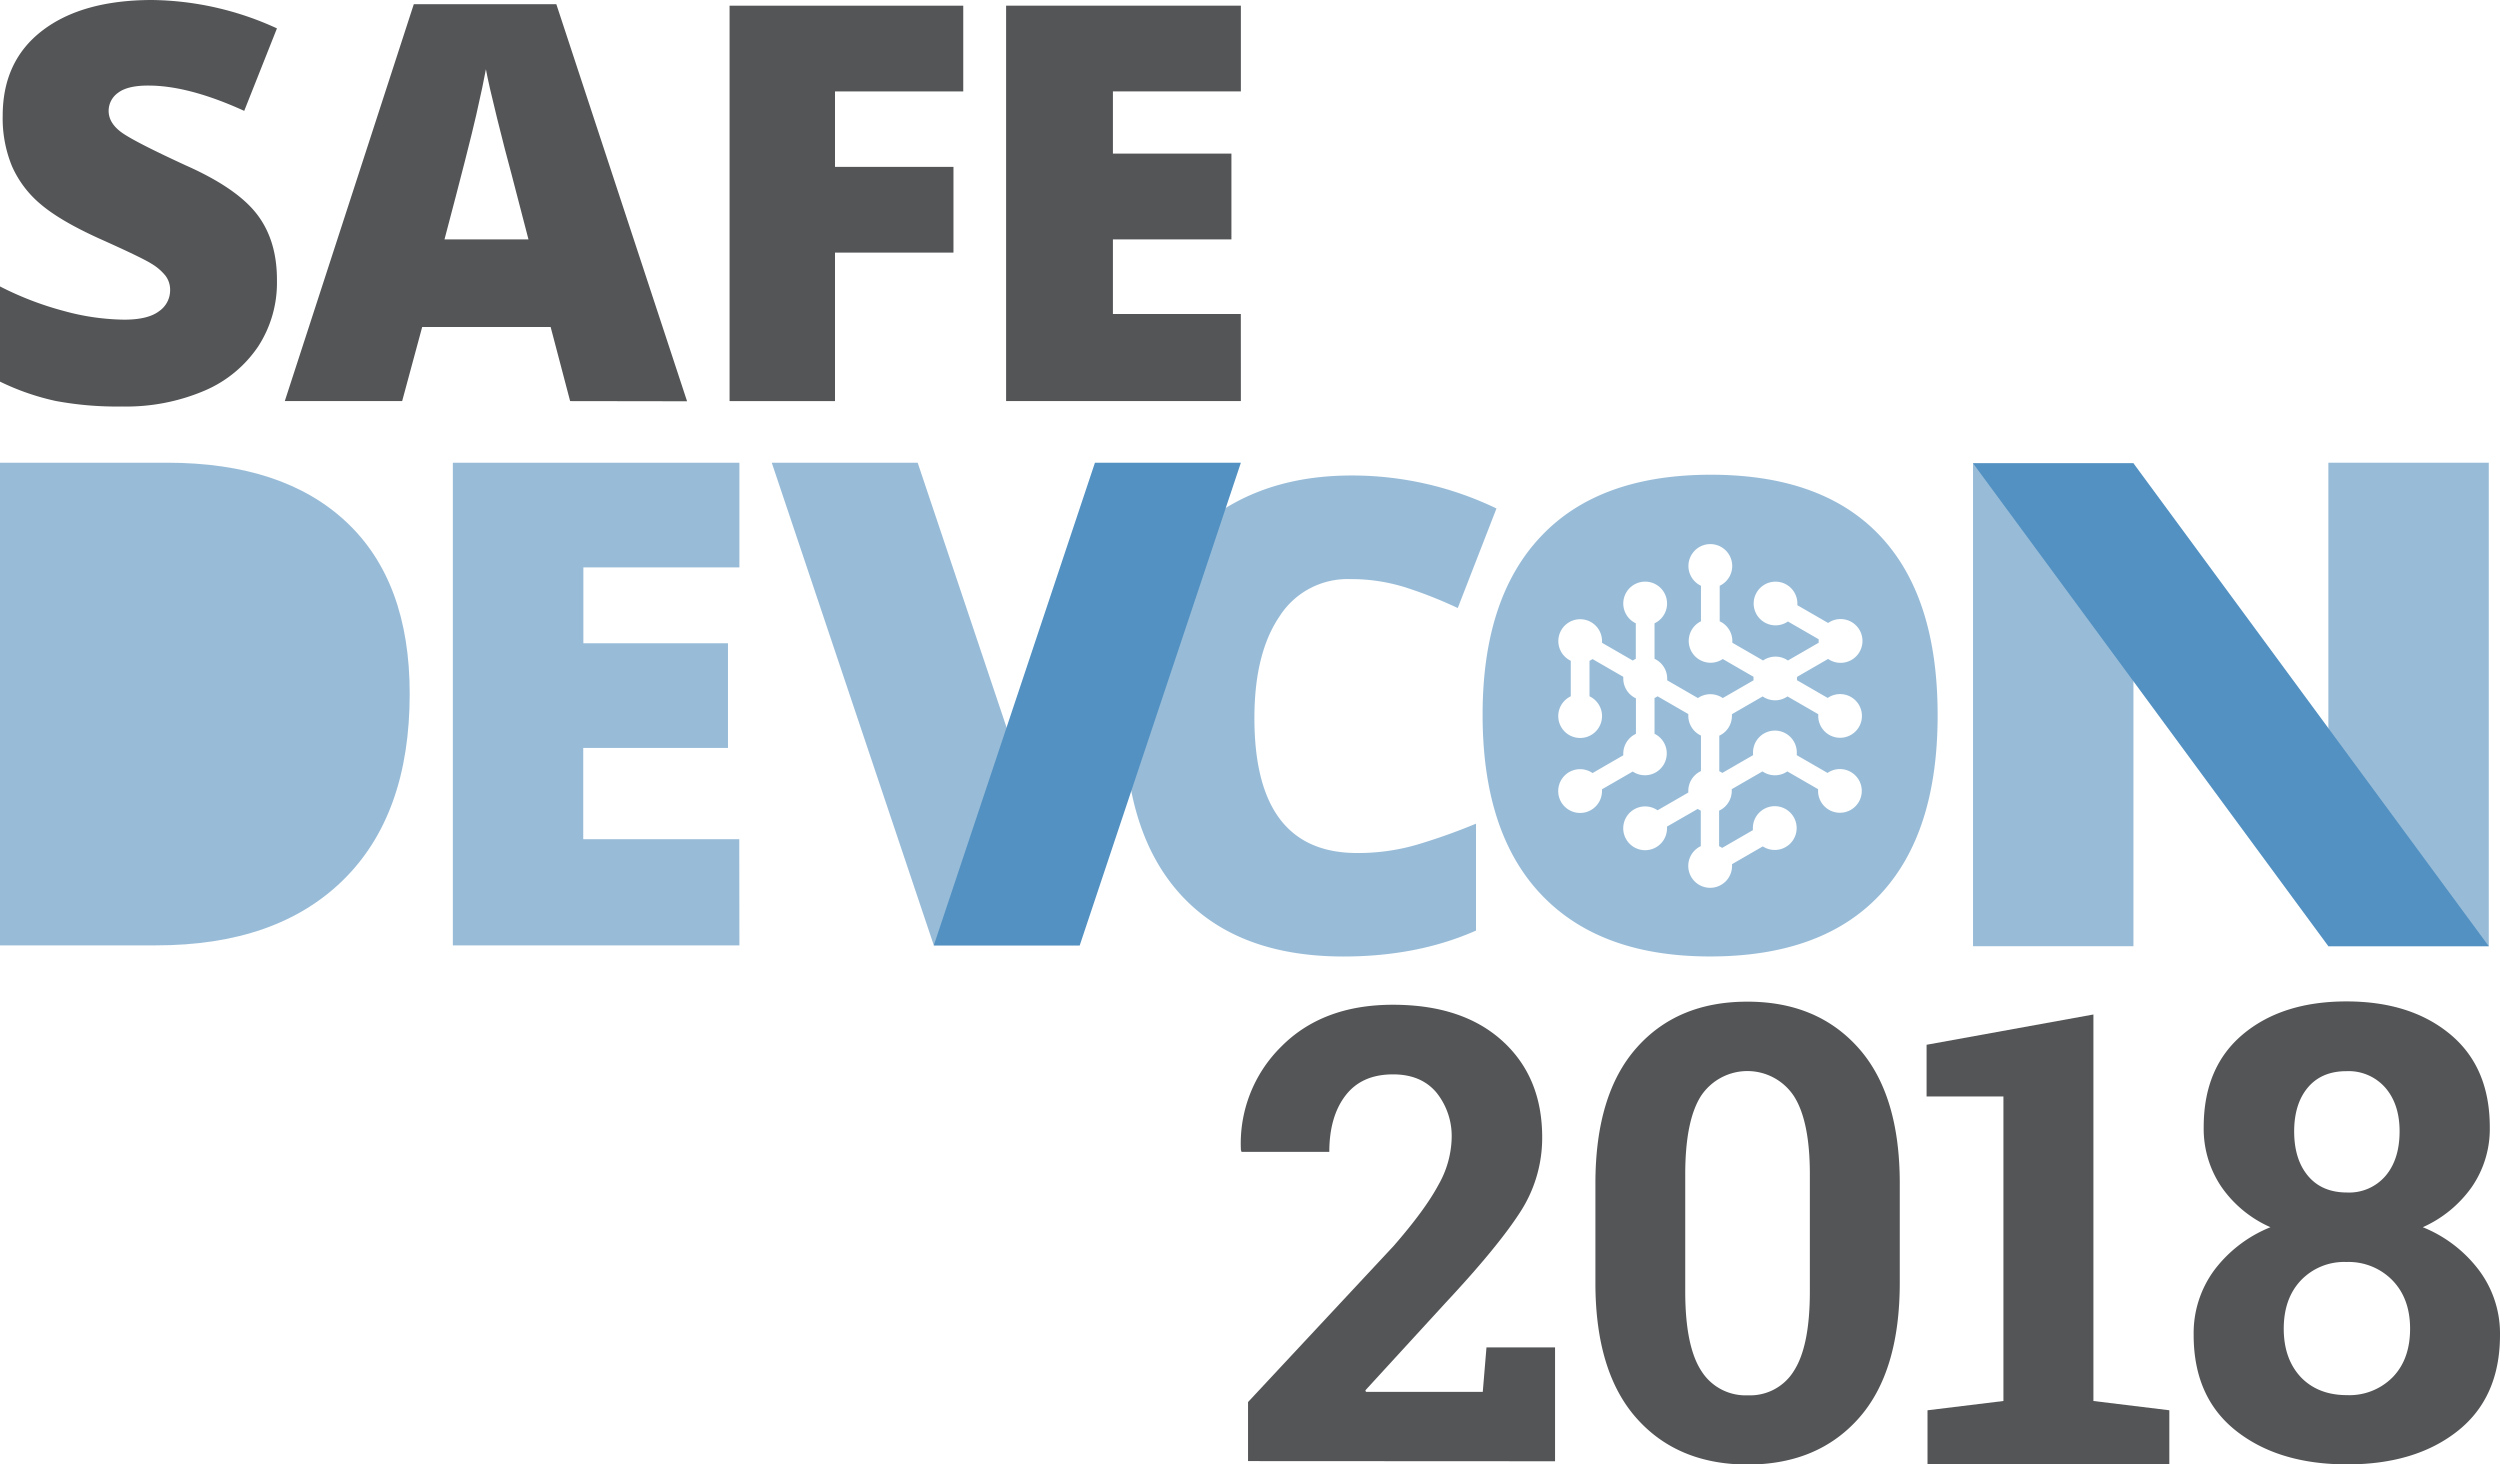 <svg xmlns="http://www.w3.org/2000/svg" viewBox="0 0 592.81 347.23"><defs><style>.cls-1{isolation:isolate;}.cls-2{mix-blend-mode:multiply;}.cls-3{fill:#545556;}.cls-4{fill:#98bcd8;}.cls-5{fill:#5291c2;}</style></defs><title>Asset 1</title><g class="cls-1"><g id="Layer_2" data-name="Layer 2"><g id="Layer_1-2" data-name="Layer 1"><g class="cls-2"><path class="cls-3" d="M65.67,66.63a27.66,27.66,0,0,1-4.43,15.49A29,29,0,0,1,48.49,92.64a47.32,47.32,0,0,1-19.56,3.75,79.22,79.22,0,0,1-15.71-1.31A58.32,58.32,0,0,1,0,90.49V67.92a75.35,75.35,0,0,0,15.07,5.8,56.12,56.12,0,0,0,14.37,2.08q5.64,0,8.27-2a6,6,0,0,0,2.63-5,5.54,5.54,0,0,0-1.06-3.37,12.34,12.34,0,0,0-3.4-2.92q-2.34-1.47-12.47-6-9.17-4.17-13.76-8.08a24.79,24.79,0,0,1-6.8-9,29.79,29.79,0,0,1-2.21-12q0-13,9.43-20.2T36,0A72.7,72.7,0,0,1,65.67,6.73L57.91,26.29q-13.15-6-22.7-6Q30.27,20.27,28,22a5.24,5.24,0,0,0-2.24,4.3q0,2.76,2.85,4.94t15.49,8Q56.25,44.64,61,50.89T65.67,66.63Z"/><path class="cls-3" d="M135.19,95.11l-4.62-17.57H100.11L95.36,95.11H67.53L98.12,1h33.8l31,94.15Zm-9.88-38.35-4-15.39q-1.41-5.13-3.43-13.28t-2.66-11.67q-.58,3.27-2.28,10.77t-7.54,29.57Z"/><path class="cls-3" d="M198,95.11H173V1.35h55.41V21.68H198V39.57h28.09V59.9H198Z"/><path class="cls-3" d="M294.24,95.11H238.57V1.35h55.67V21.68H263.9V36.43H292V56.76H263.9v17.7h30.33Z"/><path class="cls-4" d="M320.15,137.32a19.12,19.12,0,0,0-16.7,8.77q-6,8.77-6,24.18,0,32,24.36,32a49.91,49.91,0,0,0,14.27-2A142.53,142.53,0,0,0,350,195.31v25.35q-13.89,6.15-31.42,6.15-25.12,0-38.52-14.57t-13.4-42.13q0-17.23,6.49-30.28a46.43,46.43,0,0,1,18.67-20.08q12.18-7,28.65-7a78.94,78.94,0,0,1,34.38,7.82l-9.18,23.61a103.42,103.42,0,0,0-12.29-4.86A43,43,0,0,0,320.15,137.32Z"/><polygon class="cls-4" points="256.03 224.17 221.43 224.17 183 109.72 217.6 109.72 256.03 224.17"/><rect class="cls-4" x="552.11" y="109.72" width="38.04" height="114.65"/><rect class="cls-4" x="467.85" y="109.85" width="38.04" height="114.52"/><polygon class="cls-5" points="505.89 109.85 467.85 109.85 552.11 224.37 590.15 224.37 505.89 109.85"/><path class="cls-4" d="M97.15,164.52q0,28.65-15.77,44.15T37,224.17H0V109.72H39.61q27.55,0,42.55,14.09T97.15,164.52Z"/><path class="cls-4" d="M175.33,224.17H107.38V109.72h67.95v24.82h-37v18h34.29v24.82H138.3V199h37Z"/><path class="cls-4" d="M445.82,127.07q-13.66-14.5-40.15-14.5t-40.26,14.61q-13.85,14.61-13.85,42.31,0,28,13.93,42.66t40,14.65q26.49,0,40.23-14.57t13.74-42.58Q459.49,141.57,445.82,127.07Zm-19.72,33.8c0,.14,0,.28,0,.42l7.29,4.21a5.18,5.18,0,1,1-2.24,4.27c0-.14,0-.28,0-.42l-7.29-4.21a5.18,5.18,0,0,1-5.89,0l-7.29,4.21c0,.14,0,.28,0,.42a5.18,5.18,0,0,1-3,4.68v8.42a5.4,5.4,0,0,1,.72.41l7.29-4.21c0-.14,0-.27,0-.41a5.19,5.19,0,1,1,10.37,0c0,.14,0,.28,0,.41l7.29,4.21a5.18,5.18,0,1,1-2.24,4.27c0-.14,0-.28,0-.42l-7.29-4.21a5.18,5.18,0,0,1-5.89,0l-7.29,4.21c0,.14,0,.28,0,.42a5.18,5.18,0,0,1-3,4.68v8.42a5.23,5.23,0,0,1,.72.41l7.29-4.21c0-.14,0-.27,0-.42A5.19,5.19,0,1,1,418,200.7l-7.29,4.21c0,.14,0,.27,0,.41a5.19,5.19,0,1,1-7.41-4.68v-8.42a5.25,5.25,0,0,1-.72-.41L395.29,196c0,.14,0,.27,0,.41a5.19,5.19,0,1,1-2.24-4.27l7.29-4.21c0-.14,0-.27,0-.41a5.18,5.18,0,0,1,3-4.68v-8.42a5.18,5.18,0,0,1-3-4.68c0-.14,0-.28,0-.42l-7.29-4.21a5.09,5.09,0,0,1-.72.41V174a5.18,5.18,0,1,1-5.17,8.95l-7.29,4.21c0,.14,0,.28,0,.42a5.19,5.19,0,1,1-2.24-4.27l7.29-4.21c0-.14,0-.27,0-.41a5.18,5.18,0,0,1,3-4.68v-8.42a5.18,5.18,0,0,1-3-4.68c0-.14,0-.28,0-.42l-7.29-4.21a5.06,5.06,0,0,1-.72.41v8.42a5.19,5.19,0,1,1-4.44,0v-8.42a5.18,5.18,0,1,1,7.41-4.68c0,.14,0,.28,0,.41l7.29,4.21a5.24,5.24,0,0,1,.72-.41v-8.42a5.19,5.19,0,1,1,4.44,0v8.42a5.18,5.18,0,0,1,3,4.68c0,.14,0,.28,0,.42l7.29,4.21a5.18,5.18,0,0,1,5.89,0l7.29-4.21c0-.14,0-.27,0-.42s0-.28,0-.42l-7.29-4.21a5.18,5.18,0,1,1-5.17-8.95v-8.42a5.19,5.19,0,1,1,4.44,0v8.42a5.18,5.18,0,0,1,3,4.68c0,.14,0,.28,0,.41l7.29,4.21a5.18,5.18,0,0,1,5.89,0l7.29-4.21c0-.14,0-.27,0-.41s0-.28,0-.42l-7.29-4.21a5.18,5.18,0,1,1,2.24-4.27c0,.14,0,.28,0,.41l7.29,4.21a5.19,5.19,0,1,1,0,8.53l-7.29,4.21C426.09,160.6,426.1,160.74,426.1,160.88Z"/><path class="cls-3" d="M295.94,346.46v-14l34.51-37q7.47-8.57,10.62-14.47a23.46,23.46,0,0,0,3.15-10.95,16.48,16.48,0,0,0-3.63-11q-3.63-4.29-10.29-4.28-7.4,0-11.24,5t-3.85,13.37H294.4l-.15-.44a32.25,32.25,0,0,1,9.49-24.44q9.85-10,26.56-10,16.49,0,25.94,8.57t9.45,22.86a32.27,32.27,0,0,1-5.31,17.88q-5.31,8.21-17.62,21.39l-19,20.73.15.37h27.69l.88-10.55h16.26v27Z"/><path class="cls-3" d="M450.48,304.15q0,21.18-9.71,32.13t-26.27,11q-16.7,0-26.45-11t-9.74-32.13V280.64q0-21.1,9.71-32.12t26.34-11q16.55,0,26.34,11t9.78,32.12Zm-21.32-25.71q0-12.67-3.81-18.57a13.21,13.21,0,0,0-22,0q-3.74,5.86-3.74,18.61v27.77q0,12.89,3.77,18.75a12.37,12.37,0,0,0,11.1,5.86A12.15,12.15,0,0,0,425.42,325q3.74-5.86,3.74-18.75Z"/><path class="cls-3" d="M457.06,334.41l18-2.2V260H456.84V247.74l39.56-7.18v91.65l18,2.2v12.82H457.06Z"/><path class="cls-3" d="M590.39,267.3a24.27,24.27,0,0,1-4.25,14.14A28.33,28.33,0,0,1,574.5,291,31.34,31.34,0,0,1,587.9,301.3a25,25,0,0,1,4.91,15.24q0,14.8-10,22.75t-26.23,7.95q-16.26,0-26.34-7.95t-10.07-22.75A25.12,25.12,0,0,1,525,301.26,31.2,31.2,0,0,1,538.38,291a27.7,27.7,0,0,1-11.65-9.6,24.57,24.57,0,0,1-4.18-14.14q0-14.21,9.3-22t24.54-7.8q15.24,0,24.62,7.8T590.39,267.3Zm-18.9,47.77q0-7.18-4.21-11.5a14.52,14.52,0,0,0-10.88-4.32,14.16,14.16,0,0,0-10.77,4.32q-4.1,4.32-4.1,11.5t4.1,11.54q4.1,4.22,10.92,4.21a14.41,14.41,0,0,0,10.81-4.25Q571.49,322.32,571.49,315.07ZM569,268.26q0-6.45-3.41-10.37A11.56,11.56,0,0,0,556.4,254q-5.86,0-9.12,3.84T544,268.26q0,6.67,3.3,10.59t9.23,3.92a11.34,11.34,0,0,0,9.12-3.92Q569,274.92,569,268.26Z"/><polygon class="cls-5" points="256.03 224.17 221.43 224.17 259.64 109.72 294.24 109.72 256.03 224.17"/></g></g></g></g></svg>